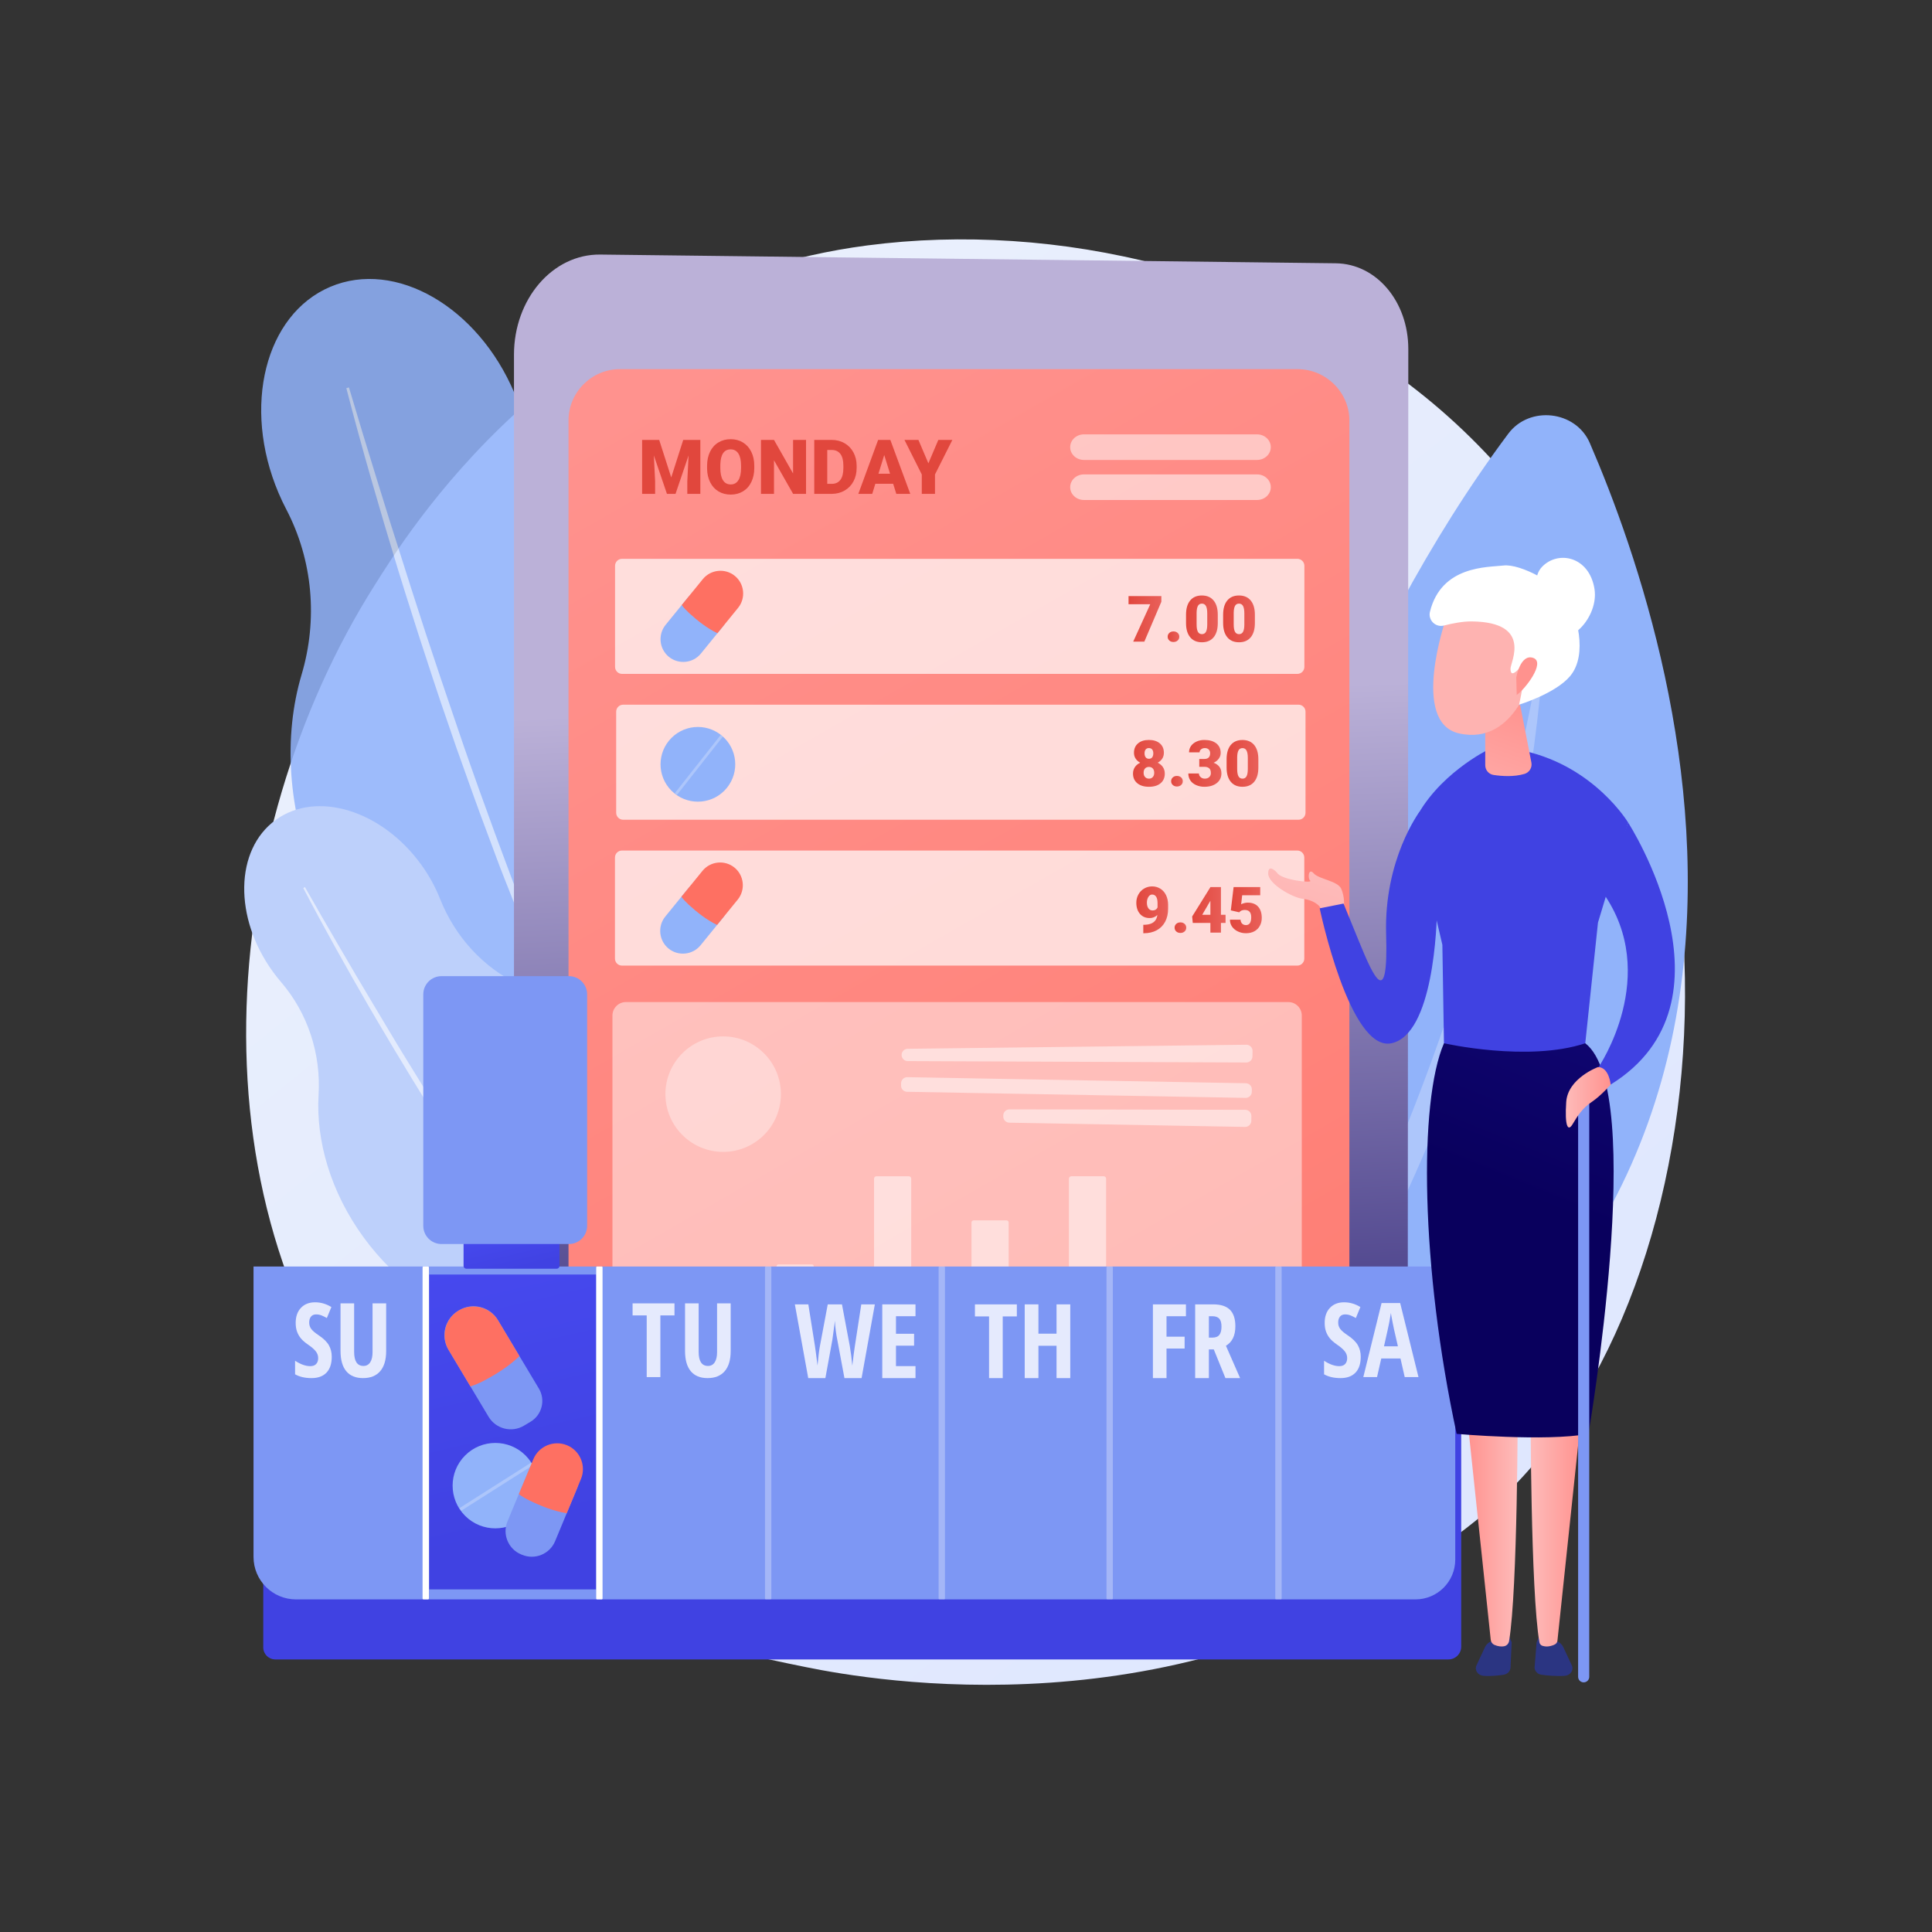 <?xml version="1.0" encoding="utf-8"?><!-- Generator: Adobe Illustrator 27.5.0, SVG Export Plug-In . SVG Version: 6.00 Build 0)  -->
<svg version="1.1" xmlns="http://www.w3.org/2000/svg" xmlns:xlink="http://www.w3.org/1999/xlink"
    x="0px" y="0px" viewBox="0 0 3710 3710" style="enable-background:new 0 0 3710 3710;"
    xml:space="preserve">
    <rect x="0" y="0" width="3710" height="3710" fill="#333333" stroke="none"/>
    <g id="Illustration">
	<g>
		<linearGradient id="SVGID_1_" gradientUnits="userSpaceOnUse" x1="3594.904" y1="4054.698"
            x2="1124.949" y2="987.169">
			<stop offset="0" style="stop-color:#DAE3FE" />
            <stop offset="1" style="stop-color:#E9EFFD" />
		</linearGradient>
        <path style="fill:url(#SVGID_1_);" d="M2915.479,2844.924c-56.738,59.724-110.423,98.24-152.838,128.669
			c-498.585,357.698-1088.543,253.431-1213.926,227.968c-185.151-37.601-543.044-110.282-801.794-414.531
			c-391.467-460.303-330.51-1185.497-26.862-1664.208c55.542-87.564,348.932-573.567,945.244-651.506
			c360.882-47.168,781.554,47.964,1086.194,303.161C3390.962,1310.158,3345.439,2392.329,2915.479,2844.924z" />
        <g>
			<g style="opacity:0.86;">
				<path style="fill:#91B3FA;" d="M609.823,1694.318c-58.295-137.599-65.785-280.776-30.652-398.952
					c31.407-105.641,21.596-219.658-29.412-317.233c-5.362-10.257-10.375-20.857-15.002-31.782
					c-70.11-165.487-25.55-342.596,99.529-395.588c125.078-52.991,283.31,38.205,353.42,203.69
					c14.337,33.839,23.87,68.159,28.899,101.801c16.05,107.37,70.596,205.789,155.961,272.934
					c76.286,60.006,142.111,144.833,185.816,247.994c65.185,153.858,66.852,314.698,16.434,439.757
					c-19.07,47.303-29.52,97.841-30.384,148.796c-1.436,84.673-42.09,158.86-112.312,188.612
					c-75.754,32.094-164.716,3.491-227.846-64.858c-35.725-38.677-78.604-69.822-125.541-93.766
					C767.93,1939.202,668.764,1833.437,609.823,1694.318z" />
                <path style="opacity:0.57;fill:#FFFFFF;" d="M665.072,745.364c29.995,116.292,63.703,231.526,98.614,346.408
					c8.716,28.723,17.892,57.305,26.975,85.914l13.632,42.912l13.992,42.798c9.438,28.497,18.483,57.124,28.245,85.515l29.275,85.17
					c20.243,56.53,40.004,113.23,61.298,169.383c10.606,28.089,20.662,56.381,31.841,84.256l33.138,83.763
					c45.31,111.229,93.438,221.372,147.045,328.865l4.656-2.263l-37.046-81.953l-9.302-20.461l-8.792-20.693l-17.503-41.417
					l-17.577-41.375c-5.884-13.779-11.256-27.781-16.91-41.659c-11.121-27.834-22.461-55.577-33.401-83.48
					c-43.039-111.908-84.593-224.386-123.821-337.708c-19.181-56.809-38.848-113.45-57.635-170.399l-14.207-42.67l-13.85-42.79
					c-9.251-28.521-18.5-57.043-27.462-85.658c-18.412-57.074-36.417-114.286-53.953-171.642
					c-17.839-57.263-35.142-114.709-52.259-172.183L665.072,745.364z" />
			</g>
            <g>
				<path style="fill:#BDD0FB;" d="M697.834,2375.555c-62.903-86.538-91.342-185.132-86.058-273.146
					c4.724-78.682-20.602-156.575-71.939-216.39c-5.395-6.287-10.604-12.87-15.597-19.74
					c-75.649-104.078-73.363-234.687,5.108-291.725c78.472-57.039,203.411-18.905,279.061,85.172
					c15.469,21.282,27.673,43.67,36.632,66.311c28.59,72.259,82.527,132.091,152.841,165.174
					c62.837,29.562,122.419,78.109,169.579,142.989c70.335,96.766,97.588,208.604,82.778,303.875
					c-5.6,36.035-4.676,72.941,2.988,108.594c12.737,59.25-3.528,117.494-47.583,149.516
					c-47.525,34.543-114.093,28.906-169.125-8.589c-31.142-21.215-66.043-36.033-102.6-45.178
					C847.617,2520.832,761.43,2463.05,697.834,2375.555z" />
                <path style="opacity:0.57;fill:#FFFFFF;" d="M582.347,1705.245c39.745,76.236,81.903,151.138,124.842,225.6
					c10.727,18.621,21.749,37.066,32.714,55.547l16.453,27.72l16.681,27.584c11.193,18.343,22.133,36.843,33.533,55.062
					l34.197,54.661c23.261,36.148,46.215,72.492,70.148,108.21c11.94,17.873,23.529,35.977,35.833,53.609l36.656,53.059
					c49.586,70.245,100.956,139.281,155.71,205.589l2.874-2.327l-39.083-51.168l-9.794-12.767l-9.478-13.01l-18.902-26.053
					l-18.949-26.015c-6.33-8.659-12.342-17.554-18.528-26.319c-12.258-17.613-24.652-35.127-36.793-52.82
					c-48.116-71.082-95.288-142.802-140.979-215.483c-22.568-36.516-45.446-72.833-67.762-109.508l-16.813-27.458l-16.581-27.599
					c-11.067-18.392-22.132-36.786-33.012-55.288c-22.075-36.823-43.89-73.807-65.403-110.965
					c-21.708-37.049-43.07-74.307-64.308-111.615L582.347,1705.245z" />
			</g>
		</g>
        <g>
			<path style="fill:#91B3FA;" d="M2127.363,3027.528c0,0,163.393-1384.999,769.02-2194.758
				c40.712-54.434,129.534-44.417,156.463,17.845C3232.916,1266.948,3640.47,2544.334,2127.363,3027.528z" />
            <path style="opacity:0.25;fill:#FFFFFF;" d="M2258.364,2925.589c-3.069,3.586,2.207,8.195,5.763,5.035
				c131.102-116.488,624.206-673.021,701.44-1687.159c0.248-3.257-4.872-3.952-5.417-0.729
				C2919.957,1480.153,2743.683,2358.536,2258.364,2925.589z" />
		</g>
        <g>
			<g>

					<linearGradient id="SVGID_00000054238991709271322340000013786553262049638050_"
                        gradientUnits="userSpaceOnUse" x1="1906.525" y1="3277.518" x2="1826.617"
                        y2="1344.771">
					<stop offset="0" style="stop-color:#09005D" />
                        <stop offset="1" style="stop-color:#bbb1d8" />
				</linearGradient>
                <path style="fill:url(#SVGID_00000054238991709271322340000013786553262049638050_);"
                    d="M1152.723,488.824l1412.38,16.763
					c78.074,0.927,139.309,73.533,139.258,164.755l-1.255,2256.623c-0.035,63.13-47.456,115.49-104.652,115.762l-1514.213,7.202
					c-53.427,0.254-97.254-47.91-97.254-107.042V681.301C986.987,574.152,1061.18,487.737,1152.723,488.824z" />

                <linearGradient id="SVGID_00000106862790805853688330000007754305501728540295_"
                    gradientUnits="userSpaceOnUse" x1="1259.901" y1="739.258" x2="3178.795"
                    y2="4087.91">
					<stop offset="0" style="stop-color:#FF928E" />
                    <stop offset="1" style="stop-color:#FE7062" />
				</linearGradient>
                <path style="fill:url(#SVGID_00000106862790805853688330000007754305501728540295_);"
                    d="M2491.938,708.899H1190.154
					c-54.593,0-98.444,44.99-98.444,98.168v1894.667c0,53.178,43.851,94.406,98.444,94.406h1301.784
					c54.593,0,99.254-41.228,99.254-94.406V807.067C2591.192,753.889,2546.53,708.899,2491.938,708.899z" />
			</g>
            <g>
				<path style="opacity:0.54;fill:#FFFFFF;" d="M2413.87,910.981h-332.379c-14.601,0-26.439,11.003-26.439,24.576
					c0,13.573,11.838,24.576,26.439,24.576h332.379c14.602,0,26.439-11.003,26.439-24.576
					C2440.309,921.984,2428.472,910.981,2413.87,910.981z" />
                <path style="opacity:0.5;fill:#FFFFFF;" d="M2413.87,834.076h-332.379c-14.601,0-26.439,11.002-26.439,24.576
					c0,13.573,11.838,24.576,26.439,24.576h332.379c14.602,0,26.439-11.003,26.439-24.576
					C2440.309,845.078,2428.472,834.076,2413.87,834.076z" />
			</g>
            <g>
				<path style="opacity:0.47;fill:#FFFFFF;" d="M2474.017,2741.265H1201.862c-14.182,0-25.785-11.603-25.785-25.785v-765.441
					c0-14.182,11.603-25.785,25.785-25.785h1272.155c14.182,0,25.785,11.603,25.785,25.785v765.441
					C2499.802,2729.662,2488.199,2741.265,2474.017,2741.265z" />
                <g style="opacity:0.5;">
					<path style="fill:#FFFFFF;" d="M1743.015,2013.981l650.302-7.78c6.666-0.08,12.079,5.366,11.959,12.031l-0.188,10.465
						c-0.116,6.463-5.403,11.635-11.867,11.608l-650.114-2.686c-6.592-0.027-11.887-5.441-11.769-12.032
						C1731.453,2019.198,1736.625,2014.057,1743.015,2013.981z" />
                    <path style="fill:#FFFFFF;" d="M1730.36,2080.079l-0.08,4.46c-0.117,6.527,5.079,11.913,11.606,12.03l649.953,11.661
						c6.527,0.117,11.913-5.079,12.03-11.606l0.08-4.46c0.117-6.527-5.079-11.913-11.606-12.03l-649.953-11.661
						C1735.864,2068.356,1730.478,2073.552,1730.36,2080.079z" />
                    <path style="fill:#FFFFFF;" d="M1926.587,2141.886l-0.035,1.958c-0.117,6.527,5.079,11.913,11.606,12.03l452.68,8.122
						c6.527,0.117,11.913-5.079,12.03-11.606l0.165-9.201c0.118-6.601-5.193-12.019-11.795-12.032l-452.81-0.878
						C1931.974,2130.266,1926.703,2135.433,1926.587,2141.886z" />
                    <g>
						<path style="fill:#FFFFFF;" d="M2408.167,2692.293l-1125.253,4.328c-2.823,0.011-5.119-2.268-5.13-5.091
							c-0.011-2.823,2.268-5.119,5.091-5.13l1125.253-4.328c2.823-0.011,5.119,2.268,5.13,5.091
							S2410.991,2692.282,2408.167,2692.293z" />
					</g>
                    <path style="fill:#FFFFFF;" d="M1373.665,2672.645h-67.679c-1.026,0-1.858-0.832-1.858-1.858v-63.643
						c0-1.026,0.832-1.858,1.858-1.858h67.679c1.026,0,1.858,0.832,1.858,1.858v63.643
						C1375.523,2671.813,1374.691,2672.645,1373.665,2672.645z" />
                    <path style="fill:#FFFFFF;" d="M1467.232,2672.645h-67.679c-1.026,0-1.858-0.832-1.858-1.858v-63.643
						c0-1.026,0.832-1.858,1.858-1.858h67.679c1.026,0,1.858,0.832,1.858,1.858v63.643
						C1469.09,2671.813,1468.258,2672.645,1467.232,2672.645z" />
                    <path style="fill:#FFFFFF;" d="M1559.116,2672.645h-64.314c-1.956,0-3.541-1.585-3.541-3.541V2431.64
						c0-1.956,1.585-3.541,3.541-3.541h64.314c1.956,0,3.541,1.585,3.541,3.541v237.464
						C1562.657,2671.06,1561.071,2672.645,1559.116,2672.645z" />
                    <path style="fill:#FFFFFF;" d="M1654.365,2672.645h-67.679c-1.026,0-1.858-0.832-1.858-1.858v-63.643
						c0-1.026,0.832-1.858,1.858-1.858h67.679c1.026,0,1.858,0.832,1.858,1.858v63.643
						C1656.223,2671.813,1655.391,2672.645,1654.365,2672.645z" />
                    <path style="fill:#FFFFFF;" d="M1745.184,2672.645H1683c-2.544,0-4.606-2.063-4.606-4.606v-404.648
						c0-2.544,2.062-4.606,4.606-4.606h62.183c2.544,0,4.606,2.063,4.606,4.606v404.648
						C1749.79,2670.583,1747.728,2672.645,1745.184,2672.645z" />
                    <path style="fill:#FFFFFF;" d="M1841.499,2672.645h-67.679c-1.026,0-1.858-0.832-1.858-1.858v-63.643
						c0-1.026,0.832-1.858,1.858-1.858h67.679c1.026,0,1.858,0.832,1.858,1.858v63.643
						C1843.357,2671.813,1842.525,2672.645,1841.499,2672.645z" />
                    <path style="fill:#FFFFFF;" d="M1932.815,2672.645h-63.179c-2.269,0-4.108-1.839-4.108-4.108V2347.55
						c0-2.269,1.839-4.108,4.108-4.108h63.179c2.269,0,4.108,1.839,4.108,4.108v320.987
						C1936.924,2670.806,1935.084,2672.645,1932.815,2672.645z" />
                    <path style="fill:#FFFFFF;" d="M2028.632,2672.645h-67.679c-1.026,0-1.858-0.832-1.858-1.858v-63.643
						c0-1.026,0.832-1.858,1.858-1.858h67.679c1.026,0,1.858,0.832,1.858,1.858v63.643
						C2030.49,2671.813,2029.658,2672.645,2028.632,2672.645z" />
                    <path style="fill:#FFFFFF;" d="M2119.451,2672.645h-62.183c-2.544,0-4.606-2.063-4.606-4.606v-404.648
						c0-2.544,2.063-4.606,4.606-4.606h62.183c2.544,0,4.606,2.063,4.606,4.606v404.648
						C2124.057,2670.583,2121.995,2672.645,2119.451,2672.645z" />
                    <path style="fill:#FFFFFF;" d="M2215.765,2672.645h-67.679c-1.026,0-1.858-0.832-1.858-1.858v-63.643
						c0-1.026,0.832-1.858,1.858-1.858h67.679c1.026,0,1.858,0.832,1.858,1.858v63.643
						C2217.624,2671.813,2216.792,2672.645,2215.765,2672.645z" />
                    <path style="fill:#FFFFFF;" d="M2307.933,2672.645h-64.882c-1.799,0-3.257-1.458-3.257-3.257v-200.416
						c0-1.799,1.458-3.257,3.257-3.257h64.882c1.799,0,3.257,1.458,3.257,3.257v200.416
						C2311.191,2671.187,2309.732,2672.645,2307.933,2672.645z" />
                    <path style="fill:#FFFFFF;" d="M2402.899,2672.645h-67.679c-1.026,0-1.858-0.832-1.858-1.858v-63.643
						c0-1.026,0.832-1.858,1.858-1.858h67.679c1.026,0,1.858,0.832,1.858,1.858v63.643
						C2404.757,2671.813,2403.925,2672.645,2402.899,2672.645z" />
                    <circle style="opacity:0.7;fill:#FFFFFF;" cx="1388.685" cy="2101.064"
                        r="110.9" />
				</g>
			</g>
            <g>

					<linearGradient id="SVGID_00000170258779155582492650000014368619305580730247_"
                        gradientUnits="userSpaceOnUse" x1="1302.393" y1="637.42" x2="1337.352"
                        y2="-36.794">
					<stop offset="0" style="stop-color:#E1473D" />
                        <stop offset="1" style="stop-color:#E9605A" />
				</linearGradient>
                <path style="fill:url(#SVGID_00000170258779155582492650000014368619305580730247_);"
                    d="M1265.838,844.768l23.119,72.059
					l23.047-72.059h32.864v103.572h-25.039v-24.186l2.419-49.509l-25.039,73.695h-16.503l-25.11-73.766l2.419,49.58v24.186h-24.969
					V844.768H1265.838z" />

                <linearGradient id="SVGID_00000060734881799241852930000011834650527801138316_"
                    gradientUnits="userSpaceOnUse" x1="1416.259" y1="643.325" x2="1451.218"
                    y2="-30.889">
					<stop offset="0" style="stop-color:#E1473D" />
                    <stop offset="1" style="stop-color:#E9605A" />
				</linearGradient>
                <path style="fill:url(#SVGID_00000060734881799241852930000011834650527801138316_);"
                    d="M1448.44,898.688
					c0,10.101-1.874,19.041-5.62,26.817c-3.746,7.779-9.069,13.764-15.969,17.962c-6.9,4.197-14.761,6.295-23.581,6.295
					c-8.821,0-16.646-2.028-23.475-6.082c-6.829-4.055-12.153-9.852-15.969-17.392c-3.818-7.54-5.822-16.195-6.011-25.965v-5.833
					c0-10.148,1.861-19.1,5.584-26.854c3.723-7.753,9.057-13.74,16.005-17.961c6.947-4.22,14.855-6.331,23.723-6.331
					c8.773,0,16.597,2.087,23.474,6.26c6.876,4.174,12.223,10.113,16.041,17.819c3.817,7.706,5.75,16.538,5.797,26.497V898.688z
					 M1423.046,894.348c0-10.29-1.719-18.103-5.157-23.439c-3.439-5.335-8.358-8.003-14.76-8.003c-12.52,0-19.135,9.39-19.847,28.17
					l-0.071,7.611c0,10.149,1.682,17.95,5.05,23.403c3.367,5.454,8.37,8.18,15.01,8.18c6.306,0,11.168-2.679,14.582-8.038
					c3.415-5.358,5.145-13.064,5.193-23.119V894.348z" />

                <linearGradient id="SVGID_00000120521389753436407840000014928885195979491510_"
                    gradientUnits="userSpaceOnUse" x1="1517.424" y1="648.571" x2="1552.382"
                    y2="-25.643">
					<stop offset="0" style="stop-color:#E1473D" />
                    <stop offset="1" style="stop-color:#E9605A" />
				</linearGradient>
                <path style="fill:url(#SVGID_00000120521389753436407840000014928885195979491510_);"
                    d="M1547.815,948.339h-24.826
					l-36.705-64.447v64.447h-24.969V844.768h24.969l36.634,64.447v-64.447h24.897V948.339z" />

                <linearGradient id="SVGID_00000000220611741067172240000015360694254558775697_"
                    gradientUnits="userSpaceOnUse" x1="1615.649" y1="653.664" x2="1650.608"
                    y2="-20.55">
					<stop offset="0" style="stop-color:#E1473D" />
                    <stop offset="1" style="stop-color:#E9605A" />
				</linearGradient>
                <path style="fill:url(#SVGID_00000000220611741067172240000015360694254558775697_);"
                    d="M1563.607,948.339V844.768h33.362
					c9.152,0,17.38,2.074,24.684,6.224c7.302,4.15,13.005,10.006,17.108,17.57c4.101,7.564,6.177,16.041,6.224,25.43v4.767
					c0,9.485-2.004,17.986-6.011,25.501c-4.008,7.518-9.651,13.398-16.93,17.642c-7.28,4.245-15.4,6.391-24.364,6.438H1563.607z
					 M1588.576,864.044v65.088h8.678c7.16,0,12.661-2.548,16.503-7.647c3.841-5.097,5.762-12.673,5.762-22.727v-4.482
					c0-10.005-1.921-17.546-5.762-22.621c-3.841-5.073-9.437-7.611-16.788-7.611H1588.576z" />

                <linearGradient id="SVGID_00000029734292484332444670000017389408953187778701_"
                    gradientUnits="userSpaceOnUse" x1="1713.14" y1="658.719" x2="1748.099"
                    y2="-15.496">
					<stop offset="0" style="stop-color:#E1473D" />
                    <stop offset="1" style="stop-color:#E9605A" />
				</linearGradient>
                <path style="fill:url(#SVGID_00000029734292484332444670000017389408953187778701_);"
                    d="M1715.124,928.99h-34.216
					l-5.975,19.349h-26.676l37.986-103.572h23.474l38.27,103.572h-26.818L1715.124,928.99z M1686.884,909.713h22.265l-11.168-35.923
					L1686.884,909.713z" />

                <linearGradient id="SVGID_00000157285052988861729270000015839984867380287419_"
                    gradientUnits="userSpaceOnUse" x1="1792.242" y1="662.821" x2="1827.201"
                    y2="-11.394">
					<stop offset="0" style="stop-color:#E1473D" />
                    <stop offset="1" style="stop-color:#E9605A" />
				</linearGradient>
                <path style="fill:url(#SVGID_00000157285052988861729270000015839984867380287419_);"
                    d="M1782.773,889.724l19.064-44.957h26.96
					l-33.362,66.369v37.203h-25.324v-37.203l-33.291-66.369h26.818L1782.773,889.724z" />
			</g>
            <g>
				<path style="opacity:0.7;fill:#FFFFFF;" d="M2491.387,1294.06H1194.48c-7.375,0-13.41-6.034-13.41-13.409v-194.137
					c0-7.375,6.034-13.41,13.41-13.41h1296.907c7.375,0,13.409,6.034,13.409,13.41v194.137
					C2504.796,1288.026,2498.762,1294.06,2491.387,1294.06z" />
                <g>
					<path style="fill:#91B3FA;" d="M1284.488,1261.351L1284.488,1261.351c-18.633-15.159-21.476-42.807-6.317-61.44l41.894-51.496
						c15.159-18.633,42.807-21.476,61.44-6.317l0,0c18.633,15.159,21.476,42.807,6.317,61.44l-41.894,51.496
						C1330.769,1273.667,1303.121,1276.51,1284.488,1261.351z" />

                    <linearGradient id="SVGID_00000097465464125543731680000010136746920824432310_"
                        gradientUnits="userSpaceOnUse" x1="2124.942" y1="-194.976" x2="1938.483"
                        y2="137.986">
						<stop offset="0" style="stop-color:#FF928E" />
                        <stop offset="1" style="stop-color:#FE7062" />
					</linearGradient>
                    <path
                        style="fill:url(#SVGID_00000097465464125543731680000010136746920824432310_);"
                        d="M1377.683,1216.001l39.658-48.747
						c15.159-18.633,12.316-46.281-6.317-61.44c-18.633-15.159-46.281-12.316-61.44,6.317l-40.462,49.736
						c4.219,5.477,8.953,10.571,14.029,15.244C1339.377,1191.957,1357.552,1206.286,1377.683,1216.001z" />
				</g>
                <g>

						<linearGradient
                            id="SVGID_00000119832671461729646890000012715661659238817160_"
                            gradientUnits="userSpaceOnUse" x1="2167.119" y1="1188.429"
                            x2="2230.135" y2="1188.429">
						<stop offset="0" style="stop-color:#E1473D" />
                            <stop offset="1" style="stop-color:#E9605A" />
					</linearGradient>
                    <path
                        style="fill:url(#SVGID_00000119832671461729646890000012715661659238817160_);"
                        d="M2230.135,1155.51l-32.679,76.653
						h-21.386l32.739-71.847h-41.69v-15.618h63.016V1155.51z" />

                    <linearGradient id="SVGID_00000158744176182701006940000007043345635672200081_"
                        gradientUnits="userSpaceOnUse" x1="2242.269" y1="1222.671" x2="2264.617"
                        y2="1222.671">
						<stop offset="0" style="stop-color:#E1473D" />
                        <stop offset="1" style="stop-color:#E9605A" />
					</linearGradient>
                    <path
                        style="fill:url(#SVGID_00000158744176182701006940000007043345635672200081_);"
                        d="M2253.443,1212.519
						c3.203,0,5.866,0.952,7.99,2.854c2.122,1.902,3.184,4.336,3.184,7.299c0,2.964-1.062,5.397-3.184,7.298
						c-2.123,1.903-4.786,2.854-7.99,2.854c-3.244,0-5.917-0.961-8.02-2.883c-2.103-1.922-3.154-4.345-3.154-7.268
						s1.051-5.347,3.154-7.269C2247.526,1213.48,2250.199,1212.519,2253.443,1212.519z" />

                    <linearGradient id="SVGID_00000068653210462343802330000010632557284395695747_"
                        gradientUnits="userSpaceOnUse" x1="2277.532" y1="1188.429" x2="2338.506"
                        y2="1188.429">
						<stop offset="0" style="stop-color:#E1473D" />
                        <stop offset="1" style="stop-color:#E9605A" />
					</linearGradient>
                    <path
                        style="fill:url(#SVGID_00000068653210462343802330000010632557284395695747_);"
                        d="M2338.506,1196.419
						c0,11.815-2.654,20.926-7.96,27.333c-5.307,6.408-12.786,9.612-22.437,9.612c-9.732,0-17.261-3.223-22.588-9.672
						c-5.326-6.447-7.99-15.537-7.99-27.273v-15.978c0-11.814,2.653-20.925,7.96-27.333c5.306-6.407,12.804-9.612,22.497-9.612
						c9.692,0,17.201,3.224,22.528,9.672c5.326,6.448,7.99,15.558,7.99,27.332V1196.419z M2318.261,1177.857
						c0-6.286-0.821-10.983-2.463-14.087c-1.643-3.104-4.245-4.656-7.81-4.656c-3.484,0-6.017,1.442-7.599,4.326
						c-1.583,2.883-2.433,7.249-2.553,13.095v22.347c0,6.529,0.821,11.305,2.463,14.328c1.642,3.024,4.245,4.535,7.81,4.535
						c3.444,0,5.987-1.472,7.629-4.416c1.642-2.944,2.483-7.559,2.523-13.847V1177.857z" />

                    <linearGradient id="SVGID_00000125573361845885623770000008669018385896923536_"
                        gradientUnits="userSpaceOnUse" x1="2348.778" y1="1188.429" x2="2409.751"
                        y2="1188.429">
						<stop offset="0" style="stop-color:#E1473D" />
                        <stop offset="1" style="stop-color:#E9605A" />
					</linearGradient>
                    <path
                        style="fill:url(#SVGID_00000125573361845885623770000008669018385896923536_);"
                        d="M2409.751,1196.419
						c0,11.815-2.653,20.926-7.959,27.333c-5.307,6.408-12.786,9.612-22.437,9.612c-9.732,0-17.262-3.223-22.588-9.672
						c-5.326-6.447-7.99-15.537-7.99-27.273v-15.978c0-11.814,2.653-20.925,7.96-27.333c5.306-6.407,12.804-9.612,22.497-9.612
						c9.692,0,17.2,3.224,22.527,9.672c5.326,6.448,7.99,15.558,7.99,27.332V1196.419z M2389.507,1177.857
						c0-6.286-0.821-10.983-2.463-14.087c-1.643-3.104-4.245-4.656-7.81-4.656c-3.484,0-6.017,1.442-7.599,4.326
						c-1.583,2.883-2.433,7.249-2.553,13.095v22.347c0,6.529,0.821,11.305,2.463,14.328c1.642,3.024,4.245,4.535,7.81,4.535
						c3.444,0,5.987-1.472,7.629-4.416c1.642-2.944,2.483-7.559,2.523-13.847V1177.857z" />
				</g>
			</g>
            <g>
				<path style="opacity:0.7;fill:#FFFFFF;" d="M2493.549,1574.145H1196.642c-7.375,0-13.409-6.034-13.409-13.41v-194.137
					c0-7.375,6.034-13.41,13.409-13.41h1296.907c7.375,0,13.409,6.034,13.409,13.41v194.137
					C2506.959,1568.111,2500.925,1574.145,2493.549,1574.145z" />
                <g>

						<ellipse transform="matrix(0.707 -0.707 0.707 0.707 -645.223 1377.728)"
                            style="fill:#91B3FA;" cx="1340.453" cy="1467.717" rx="71.736"
                            ry="71.736" />
                    <path style="opacity:0.25;fill:#FFFFFF;" d="M1384.54,1411.81l2.896,2.282c0.342,0.269,0.401,0.769,0.132,1.111
						l-87.138,110.616c-0.269,0.342-0.769,0.401-1.111,0.132l-2.896-2.281c-0.342-0.269-0.401-0.769-0.132-1.111l87.138-110.616
						C1383.698,1411.6,1384.198,1411.541,1384.54,1411.81z" />
				</g>
                <g>

						<linearGradient
                            id="SVGID_00000083801983885022299670000005751913432755520922_"
                            gradientUnits="userSpaceOnUse" x1="2175.705" y1="1465.887"
                            x2="2236.738" y2="1465.887">
						<stop offset="0" style="stop-color:#E1473D" />
                            <stop offset="1" style="stop-color:#E9605A" />
					</linearGradient>
                    <path
                        style="fill:url(#SVGID_00000083801983885022299670000005751913432755520922_);"
                        d="M2234.996,1445.552
						c0,4.246-1.051,7.989-3.154,11.233c-2.103,3.244-4.996,5.847-8.68,7.809c4.165,2.043,7.469,4.836,9.912,8.381
						c2.442,3.544,3.664,7.74,3.664,12.585c0,7.809-2.694,13.977-8.08,18.503c-5.387,4.526-12.806,6.788-22.257,6.788
						c-9.492,0-16.981-2.272-22.467-6.818c-5.487-4.544-8.23-10.702-8.23-18.472c0-4.686,1.201-8.831,3.604-12.435
						c2.403-3.605,5.806-6.448,10.212-8.531c-3.724-1.962-6.648-4.565-8.771-7.809c-2.123-3.244-3.184-6.988-3.184-11.233
						c0-7.608,2.583-13.616,7.749-18.022c5.166-4.405,12.135-6.608,20.905-6.608c8.85,0,15.859,2.203,21.026,6.608
						C2232.413,1431.936,2234.996,1437.944,2234.996,1445.552z M2216.433,1483.939c0-3.605-0.931-6.377-2.793-8.32
						c-1.862-1.942-4.316-2.914-7.359-2.914c-3.044,0-5.507,0.972-7.389,2.914c-1.883,1.943-2.823,4.715-2.823,8.32
						c0,3.483,0.951,6.238,2.854,8.26c1.901,2.022,4.394,3.034,7.479,3.034c3.004,0,5.426-1.001,7.269-3.004
						C2215.512,1490.226,2216.433,1487.463,2216.433,1483.939z M2206.221,1436.542c-2.723,0-4.796,0.891-6.217,2.673
						c-1.422,1.783-2.133,4.256-2.133,7.42c0,3.123,0.721,5.647,2.163,7.569c1.442,1.922,3.564,2.883,6.368,2.883
						c2.763,0,4.836-0.961,6.217-2.883c1.382-1.922,2.073-4.446,2.073-7.569c0-3.125-0.712-5.588-2.133-7.389
						C2211.137,1437.443,2209.024,1436.542,2206.221,1436.542z" />

                    <linearGradient id="SVGID_00000089544943373960296850000013257474937341082302_"
                        gradientUnits="userSpaceOnUse" x1="2248.933" y1="1500.158" x2="2271.28"
                        y2="1500.158">
						<stop offset="0" style="stop-color:#E1473D" />
                        <stop offset="1" style="stop-color:#E9605A" />
					</linearGradient>
                    <path
                        style="fill:url(#SVGID_00000089544943373960296850000013257474937341082302_);"
                        d="M2260.106,1490.006
						c3.204,0,5.866,0.952,7.99,2.854c2.122,1.902,3.184,4.336,3.184,7.299c0,2.964-1.061,5.397-3.184,7.298
						c-2.124,1.903-4.786,2.854-7.99,2.854c-3.244,0-5.917-0.961-8.02-2.883c-2.103-1.922-3.154-4.345-3.154-7.268
						c0-2.924,1.051-5.347,3.154-7.269C2254.189,1490.967,2256.862,1490.006,2260.106,1490.006z" />

                    <linearGradient id="SVGID_00000036238394113063776400000010469665102819113351_"
                        gradientUnits="userSpaceOnUse" x1="2281.913" y1="1465.887" x2="2345.47"
                        y2="1465.887">
						<stop offset="0" style="stop-color:#E1473D" />
                        <stop offset="1" style="stop-color:#E9605A" />
					</linearGradient>
                    <path
                        style="fill:url(#SVGID_00000036238394113063776400000010469665102819113351_);"
                        d="M2302.938,1457.446h9.552
						c7.569,0,11.354-3.703,11.354-11.113c0-2.884-0.901-5.236-2.703-7.059c-1.802-1.822-4.346-2.733-7.629-2.733
						c-2.683,0-5.016,0.78-6.998,2.342c-1.983,1.562-2.974,3.505-2.974,5.827h-20.245c0-4.605,1.281-8.71,3.844-12.315
						c2.563-3.604,6.117-6.417,10.663-8.44c4.545-2.021,9.541-3.034,14.988-3.034c9.731,0,17.38,2.223,22.948,6.668
						c5.566,4.446,8.35,10.553,8.35,18.322c0,3.765-1.152,7.32-3.454,10.664c-2.303,3.344-5.657,6.057-10.062,8.139
						c4.645,1.682,8.29,4.235,10.933,7.659c2.643,3.424,3.965,7.66,3.965,12.706c0,7.809-3.004,14.057-9.011,18.743
						c-6.007,4.686-13.898,7.028-23.668,7.028c-5.728,0-11.044-1.092-15.95-3.274c-4.906-2.182-8.62-5.206-11.143-9.071
						c-2.523-3.864-3.784-8.26-3.784-13.186h20.365c0,2.683,1.081,5.007,3.244,6.969c2.163,1.963,4.826,2.944,7.99,2.944
						c3.564,0,6.407-0.992,8.53-2.974c2.122-1.982,3.184-4.515,3.184-7.599c0-4.405-1.102-7.529-3.304-9.371
						c-2.203-1.842-5.247-2.764-9.131-2.764h-9.852V1457.446z" />

                    <linearGradient id="SVGID_00000178206072091808470270000004949549765666230190_"
                        gradientUnits="userSpaceOnUse" x1="2355.441" y1="1465.917" x2="2416.415"
                        y2="1465.917">
						<stop offset="0" style="stop-color:#E1473D" />
                        <stop offset="1" style="stop-color:#E9605A" />
					</linearGradient>
                    <path
                        style="fill:url(#SVGID_00000178206072091808470270000004949549765666230190_);"
                        d="M2416.415,1473.906
						c0,11.815-2.653,20.926-7.959,27.333c-5.307,6.408-12.786,9.612-22.437,9.612c-9.732,0-17.262-3.223-22.588-9.672
						c-5.327-6.447-7.99-15.537-7.99-27.273v-15.978c0-11.814,2.653-20.925,7.96-27.333c5.306-6.407,12.804-9.612,22.497-9.612
						c9.692,0,17.2,3.224,22.527,9.672c5.326,6.448,7.99,15.558,7.99,27.332V1473.906z M2396.171,1455.344
						c0-6.286-0.821-10.983-2.463-14.087c-1.643-3.104-4.245-4.656-7.81-4.656c-3.484,0-6.017,1.442-7.599,4.326
						c-1.583,2.883-2.433,7.249-2.553,13.095v22.347c0,6.529,0.821,11.304,2.463,14.328c1.642,3.024,4.245,4.535,7.81,4.535
						c3.444,0,5.986-1.472,7.629-4.416c1.642-2.943,2.483-7.559,2.523-13.847V1455.344z" />
				</g>
			</g>
            <g>
				<path style="opacity:0.7;fill:#FFFFFF;" d="M2491.219,1854.23H1194.312c-7.375,0-13.409-6.034-13.409-13.41v-194.137
					c0-7.375,6.034-13.409,13.409-13.409h1296.907c7.375,0,13.409,6.034,13.409,13.409v194.137
					C2504.628,1848.195,2498.594,1854.23,2491.219,1854.23z" />
                <g>
					<path style="fill:#91B3FA;" d="M1283.849,1821.52L1283.849,1821.52c-18.633-15.159-21.476-42.807-6.317-61.44l43.573-53.56
						c15.159-18.633,42.807-21.476,61.44-6.317l0,0c18.633,15.159,21.476,42.807,6.317,61.44l-43.573,53.56
						C1330.13,1833.837,1302.482,1836.679,1283.849,1821.52z" />

                    <linearGradient id="SVGID_00000088812276076710449450000016718689129534850236_"
                        gradientUnits="userSpaceOnUse" x1="2363.263" y1="-61.521" x2="2176.804"
                        y2="271.44">
						<stop offset="0" style="stop-color:#FF928E" />
                        <stop offset="1" style="stop-color:#FE7062" />
					</linearGradient>
                    <path
                        style="fill:url(#SVGID_00000088812276076710449450000016718689129534850236_);"
                        d="M1377.044,1776.17l39.658-48.747
						c15.159-18.633,12.316-46.281-6.317-61.44c-18.633-15.159-46.281-12.316-61.44,6.317l-40.462,49.736
						c4.219,5.477,8.953,10.57,14.029,15.244C1338.737,1752.127,1356.913,1766.455,1377.044,1776.17z" />
				</g>
                <g>

						<linearGradient
                            id="SVGID_00000023245710700652002990000005896597003946790294_"
                            gradientUnits="userSpaceOnUse" x1="2182.067" y1="1747.111"
                            x2="2243.101" y2="1747.111">
						<stop offset="0" style="stop-color:#E1473D" />
                            <stop offset="1" style="stop-color:#E9605A" />
					</linearGradient>
                    <path
                        style="fill:url(#SVGID_00000023245710700652002990000005896597003946790294_);"
                        d="M2222.556,1757.053
						c-4.366,3.925-9.251,5.887-14.658,5.887c-7.929,0-14.217-2.682-18.863-8.05c-4.646-5.366-6.969-12.535-6.969-21.505
						c0-5.606,1.301-10.813,3.905-15.618c2.602-4.806,6.257-8.61,10.963-11.414c4.706-2.803,9.902-4.205,15.589-4.205
						c5.767,0,10.983,1.453,15.649,4.355c4.665,2.904,8.3,7.008,10.903,12.315c2.603,5.307,3.944,11.424,4.025,18.352v7.749
						c0,9.652-1.892,18.022-5.676,25.11c-3.785,7.089-9.182,12.536-16.189,16.339c-7.009,3.806-15.179,5.707-24.51,5.707h-1.262
						v-16.22l3.845-0.06C2213.245,1775.115,2220.994,1768.868,2222.556,1757.053z M2213.365,1748.342
						c4.405,0,7.569-1.901,9.491-5.707v-8.409c0-5.607-0.941-9.752-2.823-12.436c-1.883-2.682-4.426-4.024-7.629-4.024
						c-2.844,0-5.226,1.522-7.148,4.565c-1.923,3.044-2.884,6.729-2.884,11.053c0,4.565,0.981,8.2,2.943,10.903
						C2207.277,1746.99,2209.961,1748.342,2213.365,1748.342z" />

                    <linearGradient id="SVGID_00000097474266929902479350000006182893806789568654_"
                        gradientUnits="userSpaceOnUse" x1="2255.596" y1="1781.382" x2="2277.943"
                        y2="1781.382">
						<stop offset="0" style="stop-color:#E1473D" />
                        <stop offset="1" style="stop-color:#E9605A" />
					</linearGradient>
                    <path
                        style="fill:url(#SVGID_00000097474266929902479350000006182893806789568654_);"
                        d="M2266.77,1771.23
						c3.203,0,5.866,0.952,7.99,2.854c2.122,1.902,3.184,4.336,3.184,7.299c0,2.964-1.062,5.397-3.184,7.298
						c-2.123,1.903-4.786,2.854-7.99,2.854c-3.244,0-5.917-0.961-8.02-2.883c-2.103-1.922-3.154-4.345-3.154-7.268
						s1.051-5.347,3.154-7.269C2260.853,1772.191,2263.526,1771.23,2266.77,1771.23z" />

                    <linearGradient id="SVGID_00000079462680564081400830000016925378711955138959_"
                        gradientUnits="userSpaceOnUse" x1="2289.297" y1="1747.141" x2="2353.454"
                        y2="1747.141">
						<stop offset="0" style="stop-color:#E1473D" />
                        <stop offset="1" style="stop-color:#E9605A" />
					</linearGradient>
                    <path
                        style="fill:url(#SVGID_00000079462680564081400830000016925378711955138959_);"
                        d="M2344.563,1756.692h8.891v15.62
						h-8.891v18.562h-20.244v-18.562h-33.821l-1.201-12.375l35.022-56.348v-0.18h20.244V1756.692z M2308.58,1756.692h15.739v-26.912
						l-1.261,2.042L2308.58,1756.692z" />

                    <linearGradient id="SVGID_00000155140899519032884510000011328988228526537126_"
                        gradientUnits="userSpaceOnUse" x1="2361.863" y1="1747.742" x2="2422.958"
                        y2="1747.742">
						<stop offset="0" style="stop-color:#E1473D" />
                        <stop offset="1" style="stop-color:#E9605A" />
					</linearGradient>
                    <path
                        style="fill:url(#SVGID_00000155140899519032884510000011328988228526537126_);"
                        d="M2363.547,1748.149l5.346-44.741
						h51.122v15.739h-34.662l-1.982,17.375c1.442-0.845,3.334-1.589,5.677-2.233c2.343-0.644,4.635-0.966,6.878-0.966
						c8.69,0,15.368,2.574,20.034,7.719c4.665,5.146,6.999,12.365,6.999,21.657c0,5.607-1.252,10.684-3.754,15.228
						c-2.503,4.546-6.018,8.041-10.543,10.483c-4.526,2.443-9.872,3.664-16.039,3.664c-5.487,0-10.633-1.131-15.438-3.392
						c-4.806-2.26-8.571-5.361-11.294-9.303c-2.724-3.941-4.065-8.394-4.025-13.355h20.305c0.2,3.197,1.221,5.735,3.064,7.614
						c1.842,1.879,4.265,2.818,7.269,2.818c6.808,0,10.212-5.036,10.212-15.107c0-9.311-4.166-13.968-12.495-13.968
						c-4.726,0-8.251,1.519-10.573,4.556L2363.547,1748.149z" />
				</g>
			</g>
		</g>
        <g>

				<linearGradient id="SVGID_00000110456136227017514040000006389805803235420342_"
                    gradientUnits="userSpaceOnUse" x1="1712.826" y1="1356.328" x2="1686.116"
                    y2="2057.49">
				<stop offset="0" style="stop-color:#4F52FF" />
                    <stop offset="1" style="stop-color:#4042E2" />
			</linearGradient>
            <path style="fill:url(#SVGID_00000110456136227017514040000006389805803235420342_);" d="M2781.348,3186.6H528.665
				c-12.774,0-23.129-10.355-23.129-23.129v-616.129h2300.406v614.665C2805.941,3175.589,2794.931,3186.6,2781.348,3186.6z" />
            <path style="fill:#7D97F4;" d="M2718.093,3071.3H568.417c-45.053,0-81.575-36.522-81.575-81.575v-557.683h2307.679v562.83
				C2794.521,3037.082,2760.303,3071.3,2718.093,3071.3z" />
            <path style="opacity:0.3;fill:#FFFFFF;" d="M1479.406,3071.3h-8.619c-0.988,0-1.789-0.801-1.789-1.789v-635.679
				c0-0.988,0.801-1.789,1.789-1.789h8.619c0.988,0,1.79,0.801,1.79,1.789v635.679
				C1481.195,3070.499,1480.394,3071.3,1479.406,3071.3z" />
            <path style="opacity:0.3;fill:#FFFFFF;" d="M2459.318,3071.3h-8.619c-0.988,0-1.789-0.801-1.789-1.789v-635.679
				c0-0.988,0.801-1.789,1.789-1.789h8.619c0.988,0,1.79,0.801,1.79,1.789v635.679
				C2461.107,3070.499,2460.306,3071.3,2459.318,3071.3z" />
            <path style="opacity:0.3;fill:#FFFFFF;" d="M1812.819,3071.3h-8.619c-0.988,0-1.79-0.801-1.79-1.789v-635.679
				c0-0.988,0.801-1.789,1.79-1.789h8.619c0.988,0,1.79,0.801,1.79,1.789v635.679
				C1814.609,3070.499,1813.808,3071.3,1812.819,3071.3z" />
            <path style="opacity:0.3;fill:#FFFFFF;" d="M2135.198,3071.3h-8.619c-0.988,0-1.789-0.801-1.789-1.789v-635.679
				c0-0.988,0.801-1.789,1.789-1.789h8.619c0.988,0,1.789,0.801,1.789,1.789v635.679
				C2136.988,3070.499,2136.187,3071.3,2135.198,3071.3z" />

            <linearGradient id="SVGID_00000062874832715774527560000012261069424550739903_"
                gradientUnits="userSpaceOnUse" x1="740.915" y1="1702.514" x2="1030.277"
                y2="2946.434">
				<stop offset="0" style="stop-color:#4F52FF" />
                <stop offset="1" style="stop-color:#4042E2" />
			</linearGradient>

            <rect x="824.18" y="2447.434"
                style="fill:url(#SVGID_00000062874832715774527560000012261069424550739903_);"
                width="320.698" height="604.67" />
            <g>

					<ellipse transform="matrix(0.707 -0.707 0.707 0.707 -1738.713 1508.509)"
                        style="fill:#91B3FA;" cx="951.575" cy="2853.067" rx="82.023" ry="82.023" />
                <path style="opacity:0.25;fill:#FFFFFF;" d="M1020.282,2809.401l2.349,3.7c0.242,0.381,0.128,0.891-0.253,1.133l-136.073,86.381
					c-0.381,0.242-0.891,0.128-1.133-0.253l-2.349-3.7c-0.242-0.381-0.128-0.891,0.253-1.133l136.073-86.381
					C1019.53,2808.906,1020.04,2809.02,1020.282,2809.401z" />
			</g>
            <g>
				<path style="fill:#7D97F4;" d="M1002.686,2985.709l-2.111-0.878c-24.57-10.215-36.315-38.677-26.1-63.247l41.827-100.602
					c10.216-24.57,38.677-36.315,63.247-26.1l2.111,0.878c24.57,10.216,36.315,38.677,26.1,63.247l-41.827,100.601
					C1055.718,2984.179,1027.256,2995.924,1002.686,2985.709z" />

                <linearGradient id="SVGID_00000132063329049960271400000007604523409303806898_"
                    gradientUnits="userSpaceOnUse" x1="5260.016" y1="-5566.174" x2="5073.566"
                    y2="-5233.227"
                    gradientTransform="matrix(0.959 -0.285 0.285 0.959 31.939 -1105.938)">
					<stop offset="0" style="stop-color:#FF928E" />
                    <stop offset="1" style="stop-color:#FE7062" />
				</linearGradient>
                <path style="fill:url(#SVGID_00000132063329049960271400000007604523409303806898_);"
                    d="M1088.277,2905.866l27.357-65.798
					c10.457-25.151-1.566-54.285-26.717-64.742c-25.151-10.457-54.285,1.565-64.742,26.717l-27.912,67.134
					c6.355,4.59,13.146,8.597,20.174,12.037C1038.872,2892.108,1063.257,2901.811,1088.277,2905.866z" />
			</g>
            <g>
				<path style="fill:#7D97F4;" d="M1018.898,2730.081l-12.775,7.647c-23.342,13.972-53.872,6.307-67.845-17.035l-77.303-129.138
					c-15.295-25.552-6.904-58.972,18.648-74.268l2.193-1.313c25.483-15.254,58.814-6.885,74.068,18.598l78.976,131.934
					C1047.954,2688.379,1040.771,2716.987,1018.898,2730.081z" />

                <linearGradient id="SVGID_00000082326602278873538730000010361200071350382521_"
                    gradientUnits="userSpaceOnUse" x1="9489.631" y1="-12700.6" x2="9303.167"
                    y2="-12367.628"
                    gradientTransform="matrix(0.341 -0.94 0.94 0.341 -4374.53 -374.31)">
					<stop offset="0" style="stop-color:#FF928E" />
                    <stop offset="1" style="stop-color:#FE7062" />
				</linearGradient>
                <path style="fill:url(#SVGID_00000082326602278873538730000010361200071350382521_);"
                    d="M997.484,2604.065l-40.905-68.334
					c-15.636-26.12-49.8-34.699-75.921-19.063c-26.121,15.636-34.699,49.8-19.063,75.921l41.735,69.721
					c8.35-2.656,16.466-6.09,24.229-10.115C952.266,2639.291,977.2,2623.841,997.484,2604.065z" />
			</g>
            <g style="opacity:0.8;">
				<g>
					<path style="fill:#FFFFFF;" d="M637.04,2605.39c0,13.232-3.342,23.372-10.023,30.41c-6.684,7.038-16.32,10.557-28.911,10.557
						c-12.332,0-22.824-2.424-31.476-7.267v-26.052c10.589,6.908,20.306,10.364,29.153,10.364c5.036,0,8.827-1.387,11.378-4.166
						c2.549-2.774,3.827-6.553,3.827-11.329c0-4.713-1.517-9.027-4.551-12.932c-3.037-3.905-8.039-8.246-15.012-13.026
						c-6.071-4.197-10.672-8.214-13.802-12.056c-3.131-3.842-5.552-8.151-7.263-12.932c-1.712-4.776-2.567-10.328-2.567-16.657
						c0-12.137,3.373-21.761,10.122-28.862c6.746-7.101,15.802-10.656,27.167-10.656c10.847,0,21.274,3.039,31.281,9.107
						l-8.717,21.11c-3.099-1.804-6.342-3.42-9.733-4.839c-3.389-1.423-7.02-2.132-10.894-2.132c-4.262,0-7.541,1.405-9.832,4.215
						c-2.291,2.805-3.436,6.634-3.436,11.473c0,4.78,1.369,8.946,4.116,12.496c2.742,3.551,7.536,7.586,14.381,12.106
						c9.233,6.199,15.672,12.528,19.321,18.982C635.215,2589.766,637.04,2597.123,637.04,2605.39z" />
                    <path style="fill:#FFFFFF;" d="M741.541,2502.826v91.616c0,16.855-3.811,29.719-11.428,38.597
						c-7.619,8.878-18.628,13.318-33.025,13.318c-14.078,0-24.795-4.408-32.156-13.223c-7.359-8.811-11.04-21.837-11.04-39.078
						v-91.23h26.148v93.169c0,18.013,5.972,27.021,17.918,27.021c5.552,0,9.846-2.294,12.88-6.876
						c3.034-4.587,4.554-11.105,4.554-19.566v-93.749H741.541z" />
				</g>
                <g>
					<path style="fill:#FFFFFF;" d="M1654.496,2646.358h-32.928l-13.85-74.188c-2.13-10.135-3.649-22.115-4.551-35.931l-0.774,7.168
						l-3.972,29.149l-13.461,73.801h-32.928l-25.666-141.593h25.859l12.687,79.901c1.225,8.003,2.873,20.562,4.94,37.673
						c1.614-17.303,3.131-29.669,4.551-37.094l15.109-80.48h27.311l15.109,80.48c2.002,11.944,3.584,24.373,4.747,37.287
						c2.26-19.113,3.905-31.734,4.94-37.866l12.299-79.901h26.054L1654.496,2646.358z" />
                    <path style="fill:#FFFFFF;" d="M1758.028,2646.358h-63.823v-141.593h63.823v22.757h-37.48v33.705h34.769v22.856h-34.769v39.226
						h37.48V2646.358z" />
				</g>
                <g>
					<path style="fill:#FFFFFF;"
                        d="M1268.107,2644.419h-26.247v-118.449h-27.118v-23.143h80.482v23.143h-27.118V2644.419z" />
                    <path style="fill:#FFFFFF;" d="M1403.115,2502.826v91.616c0,16.855-3.811,29.719-11.428,38.597
						c-7.619,8.878-18.628,13.318-33.025,13.318c-14.078,0-24.795-4.408-32.156-13.223c-7.359-8.811-11.04-21.837-11.04-39.078
						v-91.23h26.148v93.169c0,18.013,5.972,27.021,17.918,27.021c5.552,0,9.846-2.294,12.88-6.876
						c3.034-4.587,4.554-11.105,4.554-19.566v-93.749H1403.115z" />
				</g>
                <g>
					<path style="fill:#FFFFFF;"
                        d="M1925.523,2646.358h-26.247v-118.449h-27.118v-23.143h80.483v23.143h-27.118V2646.358z" />
                    <path style="fill:#FFFFFF;" d="M2055.205,2646.358h-26.344v-62.082h-34.768v62.082h-26.344v-141.593h26.344v56.269h34.768
						v-56.269h26.344V2646.358z" />
				</g>
                <g>
					<path style="fill:#FFFFFF;" d="M2240.055,2646.358h-26.148v-141.593h63.437v22.757h-37.289v39.32h34.771v22.762h-34.771
						V2646.358z" />
                    <path style="fill:#FFFFFF;" d="M2321.411,2591.251v55.106h-26.344v-141.593h34.479c14.59,0,25.356,3.452,32.298,10.36
						c6.941,6.912,10.411,17.469,10.411,31.671c0,17.887-6.037,30.379-18.109,37.479l27.214,62.082h-28.184l-22.371-55.106H2321.411
						z M2321.411,2568.589h6.778c6.198,0,10.654-1.76,13.367-5.279c2.711-3.519,4.067-8.766,4.067-15.737
						c0-7.231-1.437-12.384-4.309-15.45c-2.875-3.066-7.312-4.601-13.318-4.601h-6.585V2568.589z" />
				</g>
                <g>
					<path style="fill:#FFFFFF;" d="M2613.014,2605.39c0,13.232-3.342,23.372-10.023,30.41c-6.683,7.038-16.32,10.557-28.911,10.557
						c-12.333,0-22.824-2.424-31.476-7.267v-26.052c10.588,6.908,20.306,10.364,29.153,10.364c5.036,0,8.827-1.387,11.378-4.166
						c2.55-2.774,3.826-6.553,3.826-11.329c0-4.713-1.517-9.027-4.551-12.932c-3.037-3.905-8.039-8.246-15.012-13.026
						c-6.071-4.197-10.672-8.214-13.802-12.056s-5.552-8.151-7.262-12.932c-1.712-4.776-2.568-10.328-2.568-16.657
						c0-12.137,3.373-21.761,10.122-28.862c6.746-7.101,15.802-10.656,27.167-10.656c10.846,0,21.273,3.039,31.281,9.107
						l-8.717,21.11c-3.099-1.804-6.342-3.42-9.733-4.839c-3.389-1.423-7.02-2.132-10.894-2.132c-4.262,0-7.541,1.405-9.832,4.215
						c-2.292,2.805-3.436,6.634-3.436,11.473c0,4.78,1.369,8.946,4.116,12.496c2.743,3.551,7.536,7.586,14.382,12.106
						c9.233,6.199,15.672,12.528,19.321,18.982C2611.189,2589.766,2613.014,2597.123,2613.014,2605.39z" />
                    <path style="fill:#FFFFFF;" d="M2697.466,2644.419l-8.135-35.738h-36.898l-8.136,35.738h-26.344l35.06-142.176h35.736
						l35.157,142.176H2697.466z M2684.393,2585.34l-7.554-32.928c-0.453-2.002-1.47-7.02-3.052-15.059
						c-1.582-8.039-2.534-13.416-2.857-16.127c-0.839,5.552-1.906,11.67-3.196,18.354c-1.292,6.683-4.648,21.936-10.072,45.761
						H2684.393z" />
				</g>
			</g>
            <path style="fill:#FFFFFF;" d="M821.873,3071.3h-8.619c-0.988,0-1.789-0.801-1.789-1.789v-635.679
				c0-0.988,0.801-1.789,1.789-1.789h8.619c0.988,0,1.789,0.801,1.789,1.789v635.679
				C823.662,3070.499,822.861,3071.3,821.873,3071.3z" />
            <path style="fill:#FFFFFF;" d="M1155.286,3071.3h-8.619c-0.988,0-1.789-0.801-1.789-1.789v-635.679
				c0-0.988,0.801-1.789,1.789-1.789h8.619c0.988,0,1.79,0.801,1.79,1.789v635.679
				C1157.076,3070.499,1156.275,3071.3,1155.286,3071.3z" />

            <linearGradient id="SVGID_00000154424142506527999420000000500924607894218913_"
                gradientUnits="userSpaceOnUse" x1="948.611" y1="2264.872" x2="988.627"
                y2="2436.896">
				<stop offset="0" style="stop-color:#4F52FF" />
                <stop offset="1" style="stop-color:#4042E2" />
			</linearGradient>
            <path style="fill:url(#SVGID_00000154424142506527999420000000500924607894218913_);" d="M1069.087,2436.335H895.515
				c-2.945,0-5.333-2.388-5.333-5.333v-42.607c0-2.946,2.388-5.333,5.333-5.333h173.572c2.945,0,5.333,2.388,5.333,5.333v42.607
				C1074.42,2433.948,1072.032,2436.335,1069.087,2436.335z" />
            <path style="fill:#7D97F4;" d="M1092.502,2388.89H847.788c-19.307,0-34.959-15.652-34.959-34.959v-444.482
				c0-19.307,15.652-34.959,34.959-34.959h244.715c19.307,0,34.959,15.652,34.959,34.959v444.482
				C1127.462,2373.239,1111.81,2388.89,1092.502,2388.89z" />
		</g>
        <g>

				<linearGradient id="SVGID_00000045605269847567522000000011208159821881347744_"
                    gradientUnits="userSpaceOnUse" x1="2517.395" y1="1674.597" x2="2362.575"
                    y2="2188.998">
				<stop offset="0" style="stop-color:#FEBBBA" />
                    <stop offset="1" style="stop-color:#FF928E" />
			</linearGradient>
            <path style="fill:url(#SVGID_00000045605269847567522000000011208159821881347744_);" d="M2580.873,1737.327
				c0,0,1.468-14.27-5.105-30.154c-6.573-15.884-43.27-18.623-53.129-30.125c-9.859-11.502-12.05,9.311-6.573,14.241
				c5.478,4.929-56.415-1.096-64.083-15.884c0,0-16.706-18.348-16.706,1.917c0,20.266,47.652,46.83,66.822,48.747
				c19.17,1.917,32.576,12.801,33.541,17.903C2545.095,1747.978,2580.873,1737.327,2580.873,1737.327z" />

            <linearGradient id="SVGID_00000094592411496012103860000010396980672190546622_"
                gradientUnits="userSpaceOnUse" x1="3379.864" y1="507.777" x2="3193.405"
                y2="840.739">
				<stop offset="0" style="stop-color:#4F52FF" />
                <stop offset="1" style="stop-color:#4042E2" />
			</linearGradient>
            <path style="fill:url(#SVGID_00000094592411496012103860000010396980672190546622_);" d="M2726.107,1558.578
				c0,0-68.729,91.084-64.347,235.682c4.382,144.599-23.369,83.985-52.581,12.415c-29.212-71.569-29.212-71.569-29.212-71.569
				l-45.784,9.157c0,0,57.469,276.14,137.801,259.103c80.333-17.037,87.635-224.441,87.635-265.339
				C2759.619,1697.131,2726.107,1558.578,2726.107,1558.578z" />
            <g>

					<linearGradient id="SVGID_00000010310135730804229950000006498626502686804653_"
                        gradientUnits="userSpaceOnUse" x1="-252.107" y1="6551.053" x2="-647.041"
                        y2="6875.22" gradientTransform="matrix(-1 0 0 1 6726.439 0)">
					<stop offset="0" style="stop-color:#2B3582" />
                        <stop offset="1" style="stop-color:#150E42" />
				</linearGradient>
                <path
                    style="fill-rule:evenodd;clip-rule:evenodd;fill:url(#SVGID_00000010310135730804229950000006498626502686804653_);"
                    d="
					M2897.361,3140.288l5.494,13.483l-2.227,48.548c-0.313,6.823-5.817,12.549-13.237,13.693
					c-10.128,1.563-24.856,3.143-38.714,2.071c-10.85-0.838-17.647-11.029-13.401-20.127l16.344-35.017
					c2.444-5.238,6.91-9.26,12.375-11.145L2897.361,3140.288z" />

                <linearGradient id="SVGID_00000152944209718046906580000006282898684920901799_"
                    gradientUnits="userSpaceOnUse" x1="3811.977" y1="2930.899" x2="3910.613"
                    y2="2930.899" gradientTransform="matrix(-1 0 0 1 6726.439 0)">
					<stop offset="0" style="stop-color:#FEBBBA" />
                    <stop offset="1" style="stop-color:#FF928E" />
				</linearGradient>
                <path
                    style="fill-rule:evenodd;clip-rule:evenodd;fill:url(#SVGID_00000152944209718046906580000006282898684920901799_);"
                    d="
					M2914.462,2700.088c0,0-0.001,352.033-16.57,451.193c-0.849,5.088-4.729,9.179-9.815,10.042
					c-4.648,0.788-10.993,0.609-18.574-2.75c-3.815-1.691-6.348-5.423-6.859-9.563l-46.818-442.756L2914.462,2700.088z" />

                <linearGradient id="SVGID_00000088819456775877906600000001103040006669721268_"
                    gradientUnits="userSpaceOnUse" x1="-3520.924" y1="6147.33" x2="-3915.857"
                    y2="6471.496" gradientTransform="matrix(1 0 0 1 2887.822 0)">
					<stop offset="0" style="stop-color:#2B3582" />
                    <stop offset="1" style="stop-color:#150E42" />
				</linearGradient>
                <path
                    style="fill-rule:evenodd;clip-rule:evenodd;fill:url(#SVGID_00000088819456775877906600000001103040006669721268_);"
                    d="
					M2956.223,3140.288l-5.493,13.483l-3.938,48.548c0.313,6.823,5.817,12.549,13.237,13.693
					c10.127,1.563,31.021,3.143,44.879,2.071c10.849-0.838,17.647-11.029,13.4-20.127l-16.343-35.017
					c-2.444-5.238-6.911-9.26-12.376-11.145L2956.223,3140.288z" />

                <linearGradient id="SVGID_00000047774703504157426660000002310497410494279343_"
                    gradientUnits="userSpaceOnUse" x1="51.3" y1="2930.899" x2="149.937"
                    y2="2930.899" gradientTransform="matrix(1 0 0 1 2887.822 0)">
					<stop offset="0" style="stop-color:#FEBBBA" />
                    <stop offset="1" style="stop-color:#FF928E" />
				</linearGradient>
                <path
                    style="fill-rule:evenodd;clip-rule:evenodd;fill:url(#SVGID_00000047774703504157426660000002310497410494279343_);"
                    d="
					M2939.122,2700.088c0,0,0.001,356.679,16.973,453.547c0.558,3.18,2.791,5.849,5.867,6.83c4.934,1.573,13.235,2.525,23.741-2.651
					c2.731-1.344,4.641-3.987,5.016-7.008l47.041-444.553L2939.122,2700.088z" />
			</g>

            <linearGradient id="SVGID_00000018958070111982731440000006486976816921751227_"
                gradientUnits="userSpaceOnUse" x1="2940.83" y1="2306.417" x2="3288.422"
                y2="1452.546">
				<stop offset="0" style="stop-color:#09005D" />
                <stop offset="1" style="stop-color:#1A0F91" />
			</linearGradient>
            <path style="fill:url(#SVGID_00000018958070111982731440000006486976816921751227_);" d="M2772.812,2003.367
				c-48.786,112.817-44.486,430.955,24.393,750.08c0,0,170.75,15.245,253.076,0c0,0,112.817-658.607-6.099-750.08H2772.812z" />

            <linearGradient id="SVGID_00000161629211282005601630000013063413910608131988_"
                gradientUnits="userSpaceOnUse" x1="3545.959" y1="600.786" x2="3359.5"
                y2="933.748">
				<stop offset="0" style="stop-color:#4F52FF" />
                <stop offset="1" style="stop-color:#4042E2" />
			</linearGradient>
            <path style="fill:url(#SVGID_00000161629211282005601630000013063413910608131988_);" d="M3126.509,1579.542
				c0,0-64.032-106.719-198.192-137.21l-70.129-3.049c0,0-100.621,48.786-143.308,140.26l54.884,234.781l3.049,189.044
				c0,0,161.603,36.589,271.37,0l24.393-231.732L3126.509,1579.542z" />

            <linearGradient id="SVGID_00000175302950019483212730000011875308063234170046_"
                gradientUnits="userSpaceOnUse" x1="-1954.715" y1="1649.611" x2="-1848.485"
                y2="1343.062" gradientTransform="matrix(1 0 0 1 4769.13 0)">
				<stop offset="0" style="stop-color:#FEBBBA" />
                <stop offset="1" style="stop-color:#FF928E" />
			</linearGradient>
            <path style="fill:url(#SVGID_00000175302950019483212730000011875308063234170046_);" d="M2852.089,1353.908v115.549
				c0,9.346,6.807,17.302,16.049,18.692c15.312,2.304,38.99,4.089,59.316-2.024c9.363-2.815,15.136-12.188,13.263-21.785
				l-21.547-110.432H2852.089z" />

            <linearGradient id="SVGID_00000021827516707041371050000015252982869779451274_"
                gradientUnits="userSpaceOnUse" x1="-394.042" y1="-673.788" x2="-568.829"
                y2="-189.377"
                gradientTransform="matrix(1 -0.027 0.027 1 3524.711 1140.232)">
				<stop offset="0" style="stop-color:#FF928E" />
                <stop offset="1" style="stop-color:#FEB3B1" />
			</linearGradient>
            <path style="fill:url(#SVGID_00000021827516707041371050000015252982869779451274_);" d="M2776.009,1190.084
				c0,0-67.924,197.033,25.677,218.229c110.157,24.946,143.177-120.574,143.177-120.574S2841.455,1014.468,2776.009,1190.084z" />
            <path style="fill:#FFFFFF;" d="M2971.75,1195.755c0,0-41.549-75.059-10.589-107.285c30.961-32.224,90.605-19.983,100.694,42.32
				C3071.943,1193.093,2992.859,1263.272,2971.75,1195.755z" />
            <path style="fill:#FFFFFF;" d="M2745.93,1174.723c-3.977,16.145,10.817,30.645,26.917,26.485
				c16.207-4.188,36.183-8.111,53.576-7.9c117.472,1.427,73.794,78.852,74.121,91.044c0.668,24.935,24.159-13.636,25.785-5.266
				c3.539,18.207-9.241,74.075-9.241,74.075s70.097-21.29,98.205-55.109c34.717-41.771,11.946-120.236-7.036-149.314
				c-17.402-26.658-87.786-66.712-121.232-62.764C2857.123,1089.502,2767.873,1085.66,2745.93,1174.723z" />

            <linearGradient id="SVGID_00000073690678445962272120000017763087369716694965_"
                gradientUnits="userSpaceOnUse" x1="-316" y1="-645.632" x2="-490.788"
                y2="-161.221"
                gradientTransform="matrix(1 -0.027 0.027 1 3524.711 1140.232)">
				<stop offset="0" style="stop-color:#FEBBBA" />
                <stop offset="1" style="stop-color:#FF928E" />
			</linearGradient>
            <path style="fill:url(#SVGID_00000073690678445962272120000017763087369716694965_);" d="M2911.662,1300.83
				c0,0,7.919-45.965,32.548-37.474c24.629,8.49-16.655,61.45-31.649,71.003L2911.662,1300.83z" />

            <linearGradient id="SVGID_00000155828118946687912070000004143213326699042483_"
                gradientUnits="userSpaceOnUse" x1="3753.488" y1="717.002" x2="3567.029"
                y2="1049.964">
				<stop offset="0" style="stop-color:#4F52FF" />
                <stop offset="1" style="stop-color:#4042E2" />
			</linearGradient>
            <path style="fill:url(#SVGID_00000155828118946687912070000004143213326699042483_);" d="M3126.509,1579.542
				c0,0,222.584,344.549-33.541,503.102l-23.364-33.226c0,0,120.937-177.163,8.119-335.716L3126.509,1579.542z" />
            <path style="fill:#7D97F4;" d="M3041.133,3230.632c-5.894,0-10.671-4.78-10.671-10.672V2103.988
				c0-5.893,4.777-10.673,10.671-10.673c5.895,0,10.672,4.78,10.672,10.673V3219.96
				C3051.805,3225.852,3047.028,3230.632,3041.133,3230.632z" />

            <linearGradient id="SVGID_00000098902759179316101780000002051719146673943708_"
                gradientUnits="userSpaceOnUse" x1="-1762.33" y1="2107.101" x2="-1676.162"
                y2="2107.101" gradientTransform="matrix(1 0 0 1 4769.13 0)">
				<stop offset="0" style="stop-color:#FEBBBA" />
                <stop offset="1" style="stop-color:#FF928E" />
			</linearGradient>
            <path style="fill:url(#SVGID_00000098902759179316101780000002051719146673943708_);" d="M3068.575,2049.103
				c0,0-57.933,21.344-60.981,67.081c-3.049,45.736,3.048,57.933,12.196,42.687s18.296-30.491,36.59-42.687
				c18.294-12.196,36.589-33.541,36.589-33.541S3089.919,2049.103,3068.575,2049.103z" />
		</g>
	</g>
</g>
</svg>
